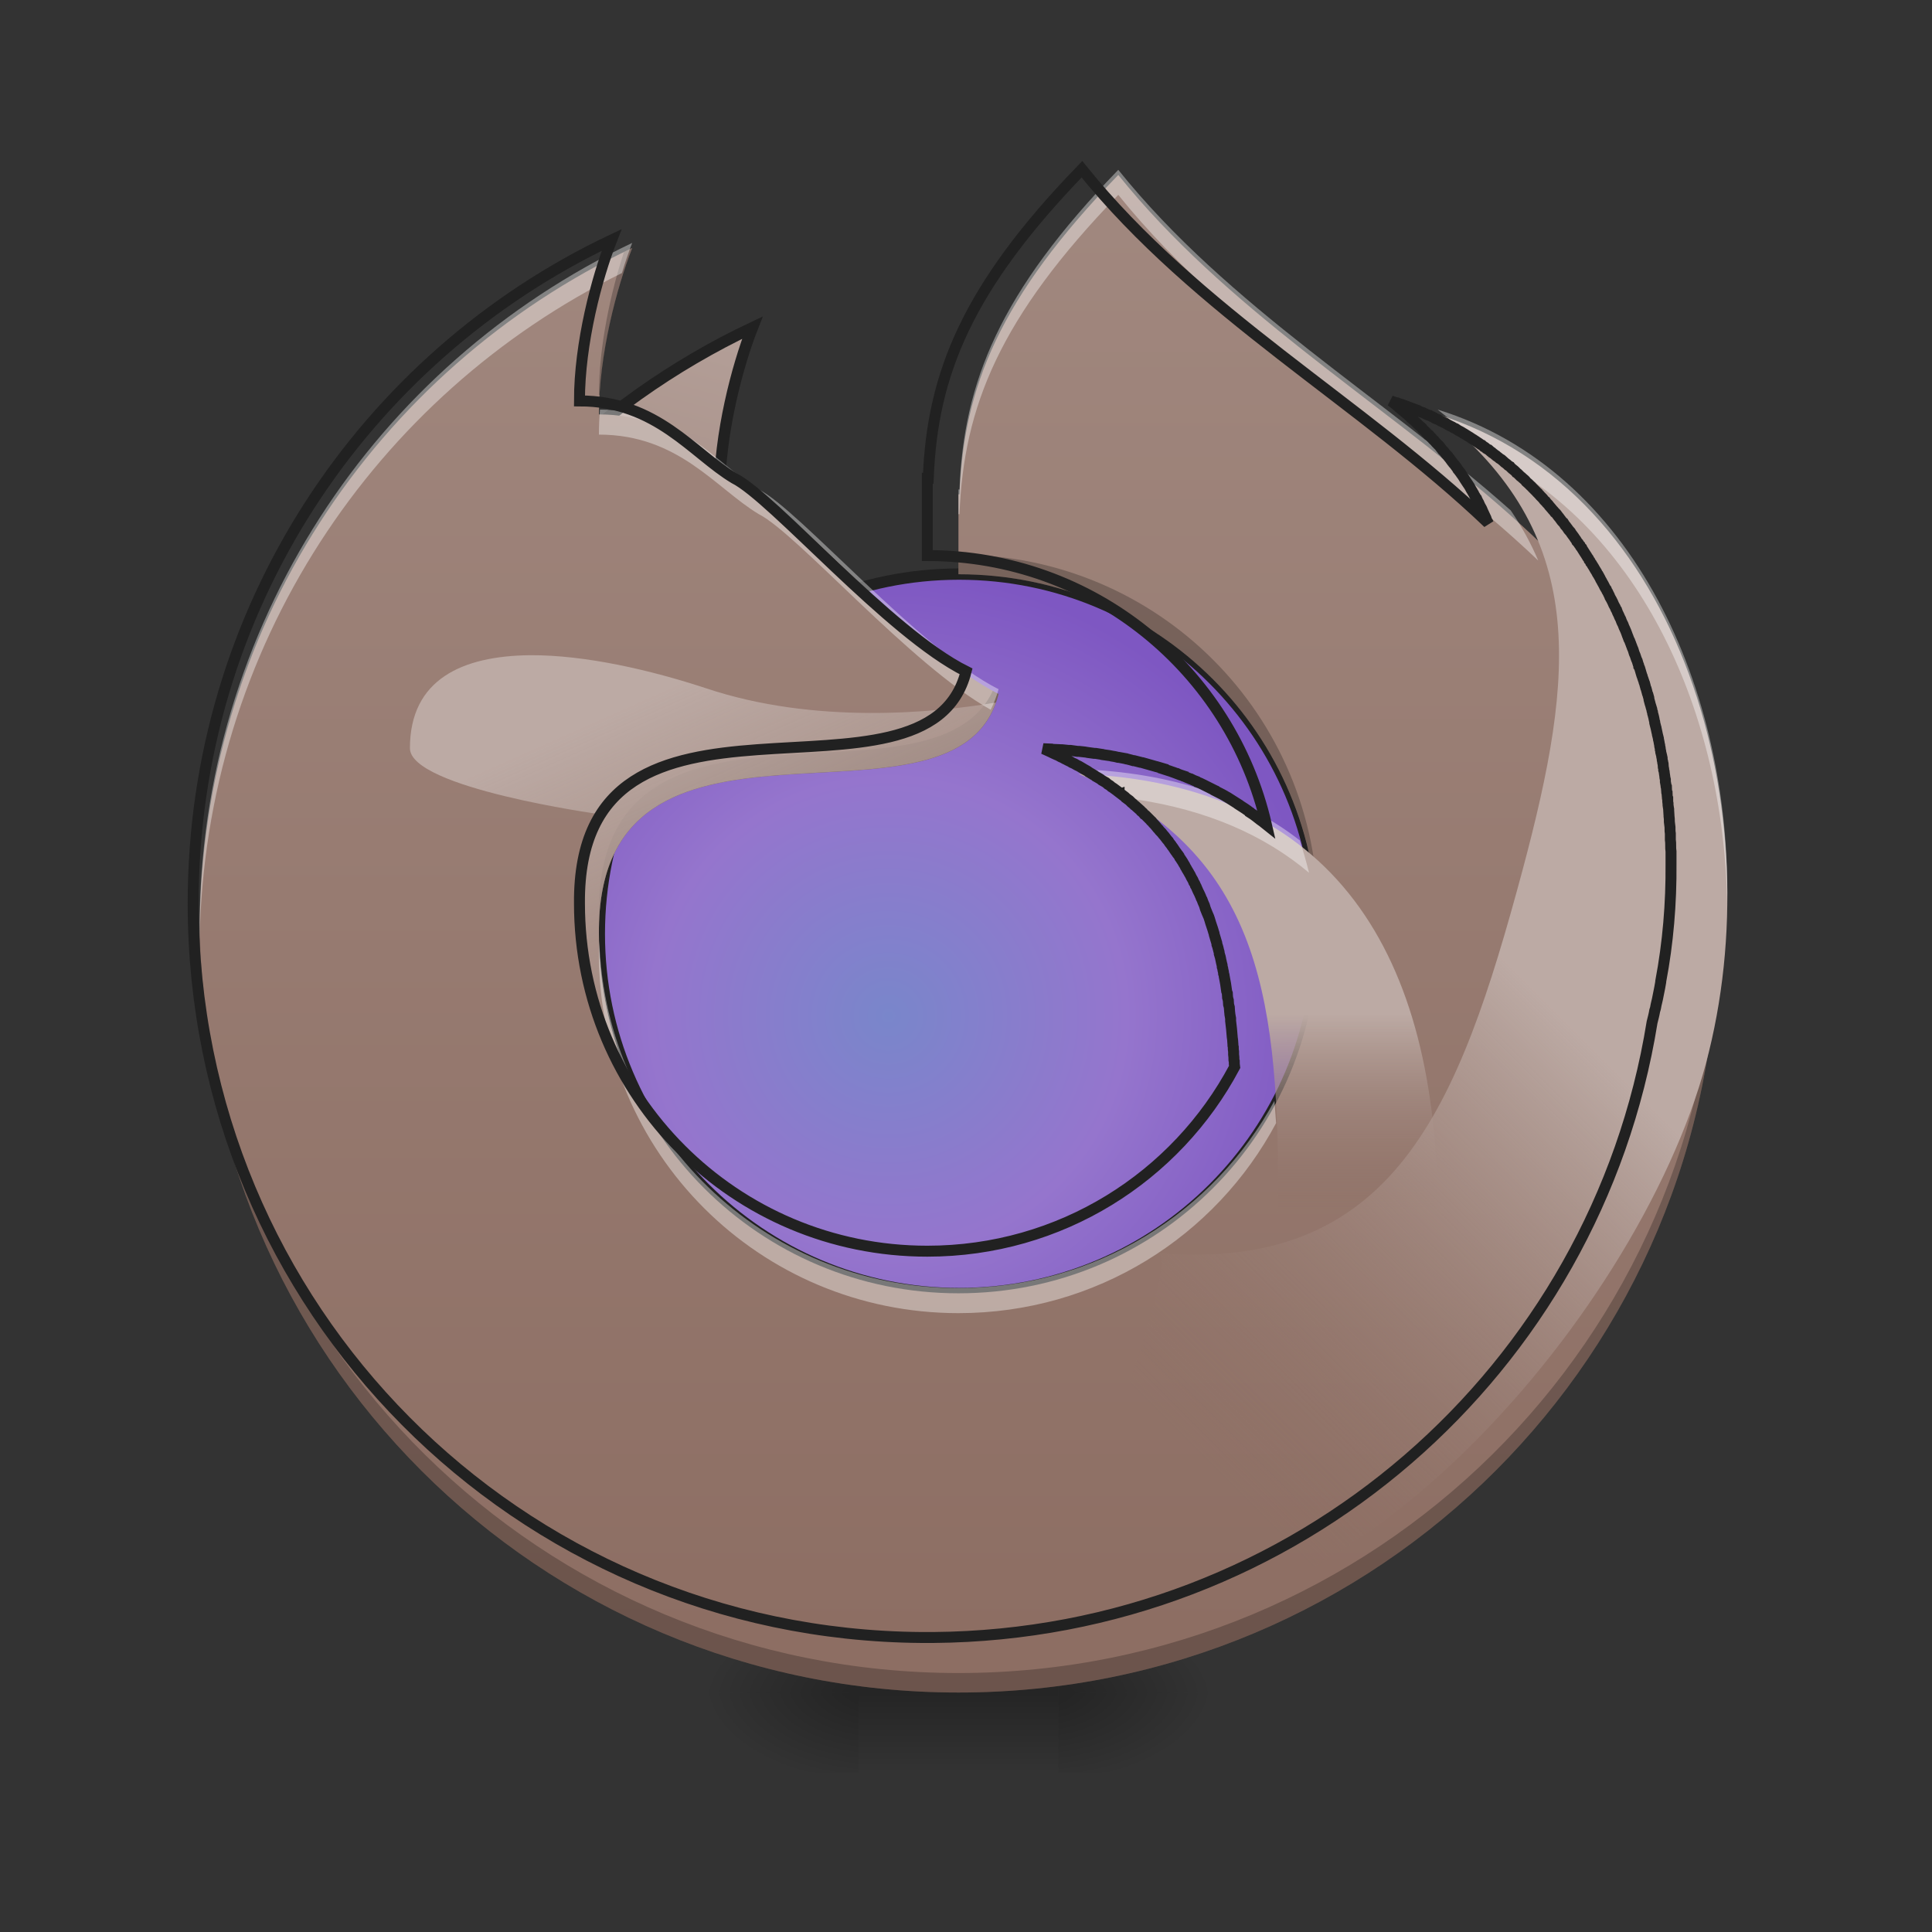 <?xml version="1.0" encoding="UTF-8"?>
<svg xmlns="http://www.w3.org/2000/svg" xmlns:xlink="http://www.w3.org/1999/xlink" width="22px" height="22px" viewBox="0 0 22 22" version="1.1">
<rect x="0" y="0" width="22" height="22" fill="#333333" stroke="none"/>
<defs>
<radialGradient id="radial0" gradientUnits="userSpaceOnUse" cx="450.909" cy="189.579" fx="450.909" fy="189.579" r="21.167" gradientTransform="matrix(0,-0.054,-0.097,-0,30.155,43.722)">
<stop offset="0" style="stop-color:rgb(0%,0%,0%);stop-opacity:0.314;"/>
<stop offset="0.222" style="stop-color:rgb(0%,0%,0%);stop-opacity:0.275;"/>
<stop offset="1" style="stop-color:rgb(0%,0%,0%);stop-opacity:0;"/>
</radialGradient>
<radialGradient id="radial1" gradientUnits="userSpaceOnUse" cx="450.909" cy="189.579" fx="450.909" fy="189.579" r="21.167" gradientTransform="matrix(-0,0.054,0.097,0,-8.325,-5.175)">
<stop offset="0" style="stop-color:rgb(0%,0%,0%);stop-opacity:0.314;"/>
<stop offset="0.222" style="stop-color:rgb(0%,0%,0%);stop-opacity:0.275;"/>
<stop offset="1" style="stop-color:rgb(0%,0%,0%);stop-opacity:0;"/>
</radialGradient>
<radialGradient id="radial2" gradientUnits="userSpaceOnUse" cx="450.909" cy="189.579" fx="450.909" fy="189.579" r="21.167" gradientTransform="matrix(-0,-0.054,0.097,-0,-8.325,43.722)">
<stop offset="0" style="stop-color:rgb(0%,0%,0%);stop-opacity:0.314;"/>
<stop offset="0.222" style="stop-color:rgb(0%,0%,0%);stop-opacity:0.275;"/>
<stop offset="1" style="stop-color:rgb(0%,0%,0%);stop-opacity:0;"/>
</radialGradient>
<radialGradient id="radial3" gradientUnits="userSpaceOnUse" cx="450.909" cy="189.579" fx="450.909" fy="189.579" r="21.167" gradientTransform="matrix(0,0.054,-0.097,0,30.155,-5.175)">
<stop offset="0" style="stop-color:rgb(0%,0%,0%);stop-opacity:0.314;"/>
<stop offset="0.222" style="stop-color:rgb(0%,0%,0%);stop-opacity:0.275;"/>
<stop offset="1" style="stop-color:rgb(0%,0%,0%);stop-opacity:0;"/>
</radialGradient>
<linearGradient id="linear0" gradientUnits="userSpaceOnUse" x1="255.323" y1="233.5" x2="255.323" y2="254.667" gradientTransform="matrix(0.009,0,0,0.043,8.57,9.239)">
<stop offset="0" style="stop-color:rgb(0%,0%,0%);stop-opacity:0.275;"/>
<stop offset="1" style="stop-color:rgb(0%,0%,0%);stop-opacity:0;"/>
</linearGradient>
<radialGradient id="radial4" gradientUnits="userSpaceOnUse" cx="232.833" cy="53.583" fx="232.833" fy="53.583" r="95.25" gradientTransform="matrix(0.053,0,-0,0.053,-2.223,8.727)">
<stop offset="0" style="stop-color:rgb(47.451%,52.549%,79.608%);stop-opacity:1;"/>
<stop offset="0.535" style="stop-color:rgb(58.431%,45.882%,80.392%);stop-opacity:1;"/>
<stop offset="1" style="stop-color:rgb(49.412%,34.118%,76.078%);stop-opacity:1;"/>
</radialGradient>
<linearGradient id="linear1" gradientUnits="userSpaceOnUse" x1="720" y1="1055.117" x2="960" y2="175.118" gradientTransform="matrix(0.011,0,0,0.011,1.364,0.91)">
<stop offset="0" style="stop-color:rgb(55.294%,43.137%,38.824%);stop-opacity:1;"/>
<stop offset="1" style="stop-color:rgb(73.725%,66.667%,64.314%);stop-opacity:1;"/>
</linearGradient>
<linearGradient id="linear2" gradientUnits="userSpaceOnUse" x1="960" y1="1695.118" x2="960" y2="175.118" gradientTransform="matrix(0.011,0,0,0.011,0,0)">
<stop offset="0" style="stop-color:rgb(55.294%,43.137%,38.824%);stop-opacity:1;"/>
<stop offset="1" style="stop-color:rgb(63.137%,53.333%,49.804%);stop-opacity:1;"/>
</linearGradient>
<linearGradient id="linear3" gradientUnits="userSpaceOnUse" x1="488.597" y1="32.417" x2="488.597" y2="-51.368" gradientTransform="matrix(0.027,0,0,0.027,4.021,12.936)">
<stop offset="0" style="stop-color:rgb(55.294%,43.137%,38.824%);stop-opacity:0;"/>
<stop offset="1" style="stop-color:rgb(73.725%,66.667%,64.314%);stop-opacity:1;"/>
</linearGradient>
<linearGradient id="linear4" gradientUnits="userSpaceOnUse" x1="317.5" y1="170" x2="423.333" y2="64.167" gradientTransform="matrix(0.043,0,0,0.043,0,9.239)">
<stop offset="0" style="stop-color:rgb(55.294%,43.137%,38.824%);stop-opacity:0;"/>
<stop offset="1" style="stop-color:rgb(73.725%,66.667%,64.314%);stop-opacity:1;"/>
</linearGradient>
<linearGradient id="linear5" gradientUnits="userSpaceOnUse" x1="960" y1="1455.118" x2="640" y2="735.118" gradientTransform="matrix(0.011,0,0,0.011,0,0)">
<stop offset="0" style="stop-color:rgb(55.294%,43.137%,38.824%);stop-opacity:0;"/>
<stop offset="1" style="stop-color:rgb(73.725%,66.667%,64.314%);stop-opacity:1;"/>
</linearGradient>
</defs>
<g id="surface1">
<path style=" stroke:none;fill-rule:nonzero;fill:url(#radial0);" d="M 12.051 19.273 L 13.871 19.273 L 13.871 18.363 L 12.051 18.363 Z M 12.051 19.273 "/>
<path style=" stroke:none;fill-rule:nonzero;fill:url(#radial1);" d="M 9.777 19.273 L 7.957 19.273 L 7.957 20.184 L 9.777 20.184 Z M 9.777 19.273 "/>
<path style=" stroke:none;fill-rule:nonzero;fill:url(#radial2);" d="M 9.777 19.273 L 7.957 19.273 L 7.957 18.363 L 9.777 18.363 Z M 9.777 19.273 "/>
<path style=" stroke:none;fill-rule:nonzero;fill:url(#radial3);" d="M 12.051 19.273 L 13.871 19.273 L 13.871 20.184 L 12.051 20.184 Z M 12.051 19.273 "/>
<path style=" stroke:none;fill-rule:nonzero;fill:url(#linear0);" d="M 9.777 19.047 L 12.051 19.047 L 12.051 20.184 L 9.777 20.184 Z M 9.777 19.047 "/>
<path style=" stroke:none;fill-rule:nonzero;fill:url(#radial4);" d="M 10.914 6.539 C 13.176 6.539 15.008 8.371 15.008 10.633 C 15.008 12.895 13.176 14.727 10.914 14.727 C 8.656 14.727 6.82 12.895 6.82 10.633 C 6.82 8.371 8.656 6.539 10.914 6.539 Z M 10.914 6.539 "/>
<path style=" stroke:none;fill-rule:nonzero;fill:url(#linear1);" d="M 8.562 3.734 C 6.738 4.598 5.27 6.086 4.426 7.922 C 6.031 7.145 7.539 6.859 8.641 6.312 C 8.453 6.234 8.188 6.086 8.188 5.629 C 8.188 4.945 8.387 4.184 8.562 3.734 Z M 8.562 3.734 "/>
<path style="fill:none;stroke-width:3;stroke-linecap:round;stroke-linejoin:miter;stroke:rgb(12.941%,12.941%,12.941%);stroke-opacity:1;stroke-miterlimit:4;" d="M 199.254 -128.099 C 156.803 -108.01 122.625 -73.377 102.99 -30.654 C 140.35 -48.743 143.714 -50.107 169.347 -62.833 C 164.893 -64.56 196.436 -84.013 190.527 -84.013 C 190.527 -99.92 195.163 -117.646 199.254 -128.099 Z M 199.254 -128.099 " transform="matrix(0.043,0,0,0.043,0,9.239)"/>
<path style="fill:none;stroke-width:3;stroke-linecap:round;stroke-linejoin:miter;stroke:rgb(12.941%,12.941%,12.941%);stroke-opacity:1;stroke-miterlimit:4;" d="M 253.976 -62.833 C 306.607 -62.833 349.239 -20.2 349.239 32.431 C 349.239 85.062 306.607 127.695 253.976 127.695 C 201.435 127.695 158.712 85.062 158.712 32.431 C 158.712 -20.2 201.435 -62.833 253.976 -62.833 Z M 253.976 -62.833 " transform="matrix(0.043,0,0,0.043,0,9.239)"/>
<path style=" stroke:none;fill-rule:nonzero;fill:url(#linear2);" d="M 12.734 1.992 C 11.383 3.387 10.973 4.406 10.926 5.629 C 10.922 5.629 10.918 5.629 10.914 5.629 L 10.914 6.539 C 13.184 6.539 15.008 8.363 15.008 10.633 C 15.008 12.898 13.184 14.727 10.914 14.727 C 8.648 14.727 6.82 12.898 6.82 10.633 C 6.797 7.629 10.914 9.723 11.371 7.902 C 10.461 7.449 9.098 5.855 8.641 5.629 C 8.152 5.336 7.73 4.719 6.82 4.719 C 6.82 4.039 7.023 3.273 7.199 2.824 C 4.281 4.207 2.273 7.176 2.273 10.633 C 2.273 15.418 6.129 19.273 10.914 19.273 C 15.703 19.273 19.555 15.418 19.555 10.633 C 19.555 6.086 15.164 5.016 12.734 1.992 Z M 12.734 1.992 "/>
<path style=" stroke:none;fill-rule:nonzero;fill:rgb(0%,0%,0%);fill-opacity:0.235;" d="M 7.199 2.824 C 7.168 2.84 7.137 2.855 7.105 2.871 C 6.957 3.32 6.82 3.938 6.82 4.496 C 6.824 4.496 6.828 4.496 6.828 4.496 C 6.867 3.875 7.043 3.223 7.199 2.824 Z M 10.914 6.316 L 10.914 6.539 C 13.145 6.539 14.949 8.305 15.008 10.52 C 15.008 10.484 15.008 10.445 15.008 10.406 C 15.008 8.141 13.184 6.316 10.914 6.316 Z M 11.305 7.867 C 10.609 9.348 6.797 7.516 6.82 10.406 C 6.82 10.441 6.824 10.477 6.824 10.512 C 6.906 7.684 10.922 9.699 11.371 7.902 C 11.348 7.891 11.324 7.879 11.305 7.867 Z M 2.273 10.523 C 2.273 10.559 2.273 10.594 2.273 10.633 C 2.273 15.418 6.129 19.273 10.914 19.273 C 15.703 19.273 19.555 15.418 19.555 10.633 C 19.555 10.598 19.555 10.562 19.555 10.527 C 19.492 15.258 15.664 19.051 10.914 19.051 C 6.168 19.051 2.336 15.258 2.273 10.523 Z M 2.273 10.523 "/>
<path style=" stroke:none;fill-rule:nonzero;fill:url(#linear3);" d="M 12.281 8.812 C 14.293 9.688 14.555 11.242 14.555 13.582 C 14.555 16.383 12.555 18.695 9.898 19.18 C 10.23 19.242 10.566 19.273 10.914 19.273 C 13.938 19.273 16.371 16.84 16.371 13.816 C 16.371 10.867 15.199 8.93 12.281 8.812 Z M 12.281 8.812 "/>
<path style=" stroke:none;fill-rule:nonzero;fill:url(#linear4);" d="M 16.371 4.719 C 18.09 6.086 17.941 7.652 17.336 9.914 C 16.609 12.617 15.879 14.488 13.188 14.27 C 13.492 14.414 11.832 18.242 12.168 18.332 C 15.09 19.113 18.641 15.027 19.426 12.109 C 20.188 9.258 19.16 5.59 16.371 4.719 Z M 16.371 4.719 "/>
<path style=" stroke:none;fill-rule:nonzero;fill:url(#linear5);" d="M 6.035 7.461 C 5.266 7.469 4.668 7.734 4.668 8.52 C 4.668 8.973 6.82 9.27 6.82 9.27 C 6.445 10.398 6.695 11.219 7.047 11.984 C 6.902 11.562 6.82 11.105 6.82 10.633 C 6.797 7.684 10.762 9.645 11.34 8 C 10.637 8.117 9.281 8.254 8.035 7.836 C 7.418 7.633 6.668 7.457 6.035 7.461 Z M 6.035 7.461 "/>
<path style=" stroke:none;fill-rule:nonzero;fill:rgb(100%,100%,100%);fill-opacity:0.392;" d="M 12.734 1.934 C 11.383 3.328 10.973 4.352 10.926 5.574 C 10.922 5.574 10.918 5.574 10.914 5.574 L 10.914 5.855 C 10.918 5.855 10.922 5.855 10.926 5.855 C 10.973 4.633 11.383 3.613 12.734 2.219 C 14.086 3.898 16.043 4.977 17.516 6.383 C 17.434 6.188 17.328 5.996 17.203 5.812 C 15.773 4.539 13.992 3.5 12.734 1.934 Z M 7.199 2.766 C 4.281 4.152 2.273 7.121 2.273 10.574 C 2.273 10.621 2.273 10.668 2.273 10.715 C 2.328 7.367 4.27 4.496 7.082 3.109 C 7.121 2.98 7.16 2.867 7.199 2.766 Z M 16.371 4.664 C 16.574 4.824 16.754 4.988 16.906 5.156 C 18.703 6.02 19.629 8.152 19.668 10.289 C 19.711 7.859 18.609 5.359 16.371 4.664 Z M 6.832 4.664 C 6.824 4.758 6.82 4.855 6.82 4.949 C 7.73 4.949 8.152 5.562 8.641 5.855 C 9.082 6.078 10.371 7.574 11.281 8.082 C 11.316 8.012 11.348 7.934 11.371 7.848 C 10.461 7.391 9.098 5.801 8.641 5.574 C 8.152 5.281 7.734 4.668 6.832 4.664 Z M 12.281 8.758 C 12.52 8.859 12.738 8.977 12.93 9.102 C 13.742 9.223 14.395 9.508 14.906 9.938 C 14.875 9.812 14.84 9.691 14.801 9.57 C 14.176 9.082 13.344 8.797 12.281 8.758 Z M 6.824 10.711 C 6.824 10.758 6.82 10.809 6.82 10.859 C 6.82 13.129 8.648 14.953 10.914 14.953 C 12.484 14.953 13.844 14.078 14.531 12.789 C 14.523 12.703 14.52 12.617 14.512 12.535 C 13.82 13.809 12.473 14.668 10.914 14.668 C 8.691 14.668 6.895 12.914 6.824 10.711 Z M 6.824 10.711 "/>
<path style="fill:none;stroke-width:11.339;stroke-linecap:round;stroke-linejoin:miter;stroke:rgb(12.941%,12.941%,12.941%);stroke-opacity:1;stroke-miterlimit:4;" d="M 1120.008 175.216 C 1001.136 297.867 965.062 387.536 960.939 495.071 C 960.596 495.071 960.252 495.071 959.908 495.071 L 959.908 575.12 C 1131.345 575.12 1274.266 693.992 1311.027 853.748 C 1309.31 852.374 1307.592 851 1305.874 849.625 C 1305.53 849.625 1305.53 849.625 1305.187 849.282 C 1301.751 846.533 1298.316 843.785 1294.536 841.38 C 1294.536 841.036 1294.536 841.036 1294.193 841.036 C 1290.757 838.288 1286.978 835.883 1283.199 833.478 C 1283.199 833.135 1282.855 833.135 1282.855 833.135 C 1279.076 830.73 1275.297 828.325 1271.518 825.92 C 1271.174 825.92 1271.174 825.576 1270.831 825.576 C 1267.052 823.171 1262.929 821.11 1258.806 819.049 C 1258.806 818.705 1258.806 818.705 1258.463 818.705 C 1256.401 817.674 1254.34 816.644 1252.278 815.613 C 1250.217 814.582 1248.156 813.552 1246.094 812.521 C 1246.094 812.521 1245.751 812.177 1245.407 812.177 C 1243.346 811.147 1241.285 810.116 1239.223 809.429 C 1239.223 809.429 1238.88 809.085 1238.88 809.085 C 1236.818 808.398 1234.757 807.367 1232.696 806.337 C 1232.696 806.337 1232.352 806.337 1232.352 806.337 C 1229.947 805.306 1227.886 804.619 1225.824 803.588 C 1225.481 803.588 1225.137 803.588 1225.137 803.245 C 1223.076 802.558 1220.671 801.87 1218.61 800.84 C 1218.61 800.84 1218.61 800.84 1218.266 800.84 C 1216.205 800.153 1214.143 799.122 1211.738 798.435 C 1211.395 798.435 1211.051 798.091 1210.708 798.091 C 1208.646 797.404 1206.241 796.717 1204.18 796.03 C 1204.18 796.03 1204.18 796.03 1204.18 795.686 C 1201.775 794.999 1199.714 794.312 1197.309 793.625 C 1196.965 793.625 1196.622 793.625 1195.935 793.281 C 1191.468 791.907 1187.002 790.877 1182.536 789.502 C 1181.849 789.502 1181.505 789.159 1180.818 789.159 C 1178.413 788.472 1176.352 788.128 1173.947 787.441 C 1173.947 787.441 1173.603 787.441 1173.26 787.441 C 1171.198 786.754 1169.137 786.41 1166.732 785.723 C 1166.388 785.723 1165.701 785.723 1165.358 785.38 C 1162.953 785.036 1160.548 784.349 1158.143 784.005 C 1157.799 784.005 1157.456 784.005 1157.456 784.005 C 1155.051 783.318 1152.989 782.975 1150.585 782.631 C 1150.241 782.631 1149.897 782.288 1149.21 782.288 C 1146.805 781.944 1144.4 781.6 1141.996 781.257 C 1141.652 780.913 1140.965 780.913 1140.621 780.913 C 1138.56 780.57 1136.499 780.226 1134.094 779.883 C 1133.75 779.883 1133.063 779.883 1132.719 779.883 C 1130.314 779.539 1127.566 779.195 1125.161 778.852 C 1124.817 778.852 1124.13 778.508 1123.443 778.508 C 1121.382 778.165 1119.321 778.165 1116.916 777.821 C 1116.572 777.821 1115.885 777.821 1115.541 777.821 C 1113.136 777.478 1110.388 777.134 1107.983 776.791 C 1107.296 776.791 1106.609 776.791 1105.922 776.791 C 1103.86 776.447 1101.455 776.447 1099.05 776.103 C 1098.707 776.103 1098.363 776.103 1098.02 776.103 C 1095.615 776.103 1092.866 775.76 1090.118 775.76 C 1089.431 775.416 1088.744 775.416 1088.056 775.416 C 1085.308 775.416 1082.56 775.073 1080.155 775.073 C 1082.56 776.103 1085.308 777.478 1087.713 778.508 C 1088.4 778.852 1089.087 779.195 1089.774 779.539 C 1091.492 780.226 1093.21 781.257 1095.271 781.944 C 1095.958 782.288 1096.989 782.975 1097.676 783.318 C 1099.394 784.005 1100.768 784.692 1102.486 785.723 C 1103.173 786.067 1104.204 786.41 1105.235 787.097 C 1106.609 787.785 1108.327 788.472 1109.701 789.502 C 1110.388 789.846 1111.419 790.189 1112.106 790.533 C 1113.824 791.564 1115.541 792.594 1117.259 793.281 C 1117.946 793.625 1118.29 793.969 1118.977 794.312 C 1121.382 795.686 1123.443 797.061 1125.505 798.091 C 1126.192 798.435 1126.535 798.778 1126.879 799.122 C 1128.597 800.153 1130.314 801.183 1132.032 802.214 C 1132.719 802.558 1133.406 802.901 1134.094 803.588 C 1135.468 804.275 1136.842 805.306 1138.216 805.993 C 1139.247 806.68 1139.934 807.024 1140.621 807.711 C 1141.996 808.398 1143.37 809.429 1144.744 810.116 C 1145.431 810.803 1146.118 811.147 1146.805 811.834 C 1148.18 812.521 1149.554 813.552 1150.585 814.582 C 1151.272 814.926 1151.959 815.613 1152.646 815.956 C 1154.364 817.331 1156.082 818.361 1157.799 819.736 C 1157.799 819.736 1158.143 820.079 1158.486 820.079 C 1158.486 820.079 1158.486 820.423 1158.486 820.423 C 1160.204 821.797 1162.266 823.171 1163.983 824.545 C 1164.327 824.889 1165.014 825.233 1165.358 825.92 C 1166.732 826.95 1167.763 827.638 1169.137 828.668 C 1169.824 829.355 1170.511 830.042 1171.198 830.73 C 1172.229 831.417 1173.26 832.447 1174.29 833.478 C 1174.977 833.822 1175.664 834.509 1176.352 835.196 C 1177.382 836.227 1178.413 836.914 1179.444 837.944 C 1180.131 838.631 1180.818 838.975 1181.161 839.662 C 1182.536 840.693 1183.566 841.724 1184.597 843.098 C 1185.284 843.441 1185.628 843.785 1186.315 844.472 C 1187.689 845.846 1189.407 847.564 1190.781 848.938 C 1191.125 849.625 1191.468 849.969 1192.155 850.313 C 1193.186 851.687 1194.217 852.717 1195.247 853.748 C 1195.935 854.435 1196.278 855.122 1196.965 855.81 C 1197.652 856.84 1198.683 857.871 1199.37 858.558 C 1200.057 859.589 1200.744 860.276 1201.432 860.963 C 1202.119 861.65 1203.149 862.681 1203.836 863.711 C 1204.524 864.399 1204.867 865.086 1205.554 865.773 C 1206.241 866.803 1207.272 867.834 1207.959 868.865 C 1208.646 869.552 1208.99 870.239 1209.677 870.926 C 1210.364 872.3 1211.395 873.331 1212.425 874.705 C 1212.769 875.392 1213.456 876.423 1214.143 877.11 C 1215.174 878.485 1215.861 879.859 1216.892 881.233 C 1217.579 881.92 1217.922 882.607 1218.61 883.638 C 1219.297 884.325 1219.984 885.356 1220.671 886.386 C 1221.014 887.417 1221.358 888.104 1222.045 888.791 C 1222.732 889.822 1223.419 890.853 1224.107 891.883 C 1224.45 892.571 1225.137 893.601 1225.481 894.288 C 1226.168 895.319 1226.855 896.35 1227.199 897.38 C 1227.886 898.411 1228.229 899.098 1228.573 899.785 C 1229.26 900.816 1229.947 902.19 1230.634 903.221 C 1230.978 903.908 1231.321 904.595 1232.008 905.626 C 1232.696 907.344 1233.726 909.061 1234.757 910.779 C 1235.1 911.466 1235.444 912.153 1235.788 913.184 C 1236.475 914.215 1237.162 915.246 1237.505 916.62 C 1238.192 917.65 1238.536 918.338 1238.88 919.368 C 1239.223 920.399 1239.91 921.43 1240.254 922.46 C 1240.597 923.491 1241.285 924.178 1241.628 925.209 C 1241.972 926.239 1242.659 927.27 1243.002 928.301 C 1243.346 929.331 1243.689 930.362 1244.377 931.393 C 1244.72 932.424 1245.064 933.111 1245.407 934.141 C 1245.751 935.172 1246.438 936.203 1246.782 937.233 C 1247.125 938.264 1247.469 939.295 1247.812 940.669 C 1248.499 942.387 1249.186 944.105 1249.874 945.822 C 1250.217 946.853 1250.904 947.884 1251.248 948.914 C 1251.591 949.945 1251.935 950.976 1252.278 952.006 C 1252.622 953.037 1252.966 954.411 1253.309 955.442 C 1253.653 956.473 1253.996 957.503 1254.34 958.534 C 1254.683 959.565 1255.027 960.596 1255.371 961.626 C 1255.714 962.657 1256.058 963.688 1256.401 965.062 C 1256.745 966.092 1257.088 966.78 1257.088 967.81 C 1257.432 969.185 1257.775 970.215 1258.119 971.246 C 1258.463 972.62 1258.806 973.651 1259.15 974.681 C 1259.493 975.712 1259.837 976.743 1259.837 977.774 C 1260.524 979.491 1260.867 981.209 1261.211 982.583 C 1261.211 983.271 1261.555 983.614 1261.555 983.958 C 1261.898 984.988 1262.242 986.019 1262.242 987.393 C 1262.585 988.424 1262.929 989.455 1263.272 990.829 C 1263.616 991.86 1263.616 993.234 1263.96 994.264 C 1264.303 995.295 1264.303 996.326 1264.647 997.356 C 1264.99 998.387 1265.334 999.761 1265.334 1001.136 C 1265.677 1002.166 1266.021 1003.197 1266.021 1004.228 C 1266.364 1005.602 1266.708 1006.633 1266.708 1008.007 C 1267.052 1009.038 1267.395 1010.068 1267.395 1011.099 C 1267.739 1012.473 1267.739 1013.504 1268.082 1014.878 C 1268.426 1016.252 1268.426 1017.283 1268.769 1018.657 C 1269.113 1021.062 1269.457 1023.467 1269.8 1025.872 C 1270.144 1026.559 1270.144 1027.59 1270.487 1028.277 C 1270.487 1029.651 1270.831 1031.369 1270.831 1032.743 C 1271.174 1033.774 1271.174 1034.461 1271.518 1035.492 C 1271.518 1037.21 1271.861 1038.584 1271.861 1039.958 C 1272.205 1040.989 1272.205 1041.676 1272.549 1042.706 C 1272.549 1044.081 1272.892 1045.455 1272.892 1047.173 C 1272.892 1048.203 1273.236 1049.234 1273.236 1050.265 C 1273.579 1051.639 1273.579 1053.013 1273.923 1054.388 C 1273.923 1055.418 1273.923 1056.105 1273.923 1056.792 C 1274.61 1062.633 1275.297 1068.13 1275.641 1073.971 C 1275.641 1074.658 1275.984 1075.688 1275.984 1076.375 C 1275.984 1078.093 1276.328 1079.467 1276.328 1081.185 C 1276.328 1082.216 1276.328 1082.903 1276.671 1083.934 C 1276.671 1085.652 1276.671 1087.026 1277.015 1088.744 C 1277.015 1089.774 1277.015 1090.805 1277.015 1091.492 C 1277.358 1093.553 1277.358 1095.271 1277.358 1096.989 C 1277.358 1097.333 1277.358 1098.02 1277.702 1098.707 C 1277.702 1100.425 1277.702 1102.486 1278.046 1104.547 C 1217.579 1218.266 1098.02 1295.224 959.908 1295.224 C 760.643 1295.224 599.857 1134.437 599.857 935.172 C 597.795 670.974 959.908 855.122 1000.105 695.023 C 920.055 655.17 800.153 514.997 759.956 495.071 C 717.011 469.304 679.906 415.021 599.857 415.021 C 599.857 355.242 617.722 287.904 633.182 248.394 C 376.542 370.015 199.952 631.121 199.952 935.172 C 199.952 1354.316 535.611 1692.036 954.068 1695.128 C 956.129 1695.128 958.191 1695.128 959.908 1695.128 C 961.97 1695.128 964.031 1695.128 966.092 1695.128 C 1342.635 1692.036 1652.183 1418.218 1710.245 1058.167 C 1711.275 1054.044 1712.306 1050.265 1712.993 1046.142 C 1713.68 1044.424 1714.024 1042.363 1714.368 1040.302 C 1714.711 1038.24 1715.398 1036.522 1715.742 1034.461 C 1716.429 1030.338 1717.46 1026.559 1718.147 1022.436 C 1718.49 1020.375 1718.834 1018.657 1719.177 1016.596 C 1719.177 1016.252 1719.177 1016.252 1719.177 1015.909 C 1726.736 976.056 1730.171 935.172 1729.828 893.945 C 1729.828 891.883 1729.828 889.822 1729.828 887.761 C 1729.828 885.699 1729.828 883.638 1729.828 881.577 C 1729.484 879.515 1729.484 877.454 1729.484 875.392 C 1729.484 873.331 1729.484 871.27 1729.141 869.208 C 1729.141 867.147 1729.141 865.086 1729.141 863.024 C 1728.797 861.306 1728.797 859.589 1728.797 857.871 C 1728.797 857.184 1728.797 856.84 1728.797 856.497 C 1728.454 854.435 1728.454 852.717 1728.11 850.656 C 1728.11 848.595 1728.11 846.877 1727.766 844.816 C 1727.766 844.816 1727.766 844.472 1727.766 844.472 C 1727.766 842.411 1727.423 840.693 1727.423 838.975 C 1727.423 838.631 1727.423 838.288 1727.423 838.288 C 1727.423 838.288 1727.423 838.288 1727.423 837.944 C 1727.079 836.57 1727.079 834.852 1726.736 833.135 C 1726.736 832.791 1726.736 832.104 1726.736 831.76 C 1726.392 830.386 1726.392 828.668 1726.392 826.95 C 1726.049 826.607 1726.049 826.263 1726.049 825.576 C 1726.049 824.202 1725.705 822.828 1725.705 821.11 C 1725.361 820.766 1725.361 820.079 1725.361 819.392 C 1725.361 818.018 1725.018 816.3 1725.018 814.926 C 1724.674 814.582 1724.674 813.895 1724.674 813.208 C 1724.331 811.834 1724.331 810.46 1723.987 809.085 C 1723.987 808.398 1723.987 807.711 1723.987 807.024 C 1723.644 805.65 1723.3 804.275 1723.3 802.901 C 1723.3 802.214 1722.957 801.527 1722.957 800.84 C 1722.957 799.466 1722.613 798.091 1722.269 797.061 C 1722.269 796.03 1722.269 795.343 1721.926 794.656 C 1721.926 793.281 1721.582 791.907 1721.582 790.877 C 1721.239 790.189 1721.239 789.502 1721.239 788.815 C 1720.895 787.441 1720.552 786.067 1720.552 784.692 C 1720.208 784.005 1720.208 783.318 1720.208 782.631 C 1719.864 781.257 1719.521 779.883 1719.177 778.508 C 1719.177 777.821 1719.177 777.134 1718.834 776.447 C 1718.834 775.073 1718.49 773.699 1718.147 772.324 C 1718.147 771.637 1718.147 770.95 1717.803 770.263 C 1717.46 768.889 1717.46 767.514 1717.116 766.14 C 1716.772 765.797 1716.772 765.11 1716.772 764.422 C 1716.429 763.048 1716.085 761.674 1715.742 760.3 C 1715.742 759.613 1715.398 758.925 1715.398 758.582 C 1715.055 756.864 1714.711 755.49 1714.368 753.772 C 1714.368 753.428 1714.368 753.085 1714.024 752.398 C 1713.68 751.024 1713.337 749.649 1712.993 748.275 C 1712.993 747.588 1712.993 746.901 1712.65 746.214 C 1712.306 745.183 1712.306 743.809 1711.963 742.778 C 1711.619 741.747 1711.619 741.06 1711.275 740.03 C 1710.932 738.999 1710.588 737.968 1710.588 736.938 C 1710.245 735.907 1709.901 735.22 1709.901 734.189 C 1709.558 733.158 1709.214 731.784 1708.871 730.753 C 1708.527 730.066 1708.527 729.036 1708.183 728.349 C 1707.84 726.974 1707.496 725.944 1707.153 724.569 C 1707.153 723.882 1706.809 723.195 1706.809 722.508 C 1706.466 721.477 1706.122 720.103 1705.778 718.729 C 1705.435 718.042 1705.091 717.355 1705.091 716.667 C 1704.748 715.293 1704.404 714.263 1704.061 712.888 C 1703.717 712.201 1703.374 711.514 1703.374 710.827 C 1703.03 709.453 1702.686 708.422 1702.343 707.048 C 1701.999 706.361 1701.656 705.674 1701.656 704.986 C 1701.312 703.612 1700.625 702.581 1700.282 701.207 C 1700.282 700.52 1699.938 699.833 1699.594 699.146 C 1699.251 698.115 1698.907 696.741 1698.564 695.71 C 1698.22 694.68 1698.22 693.992 1697.877 693.305 C 1697.533 691.931 1697.189 690.9 1696.502 689.87 C 1696.502 688.839 1696.159 688.152 1695.815 687.465 C 1695.472 686.434 1695.128 685.403 1694.785 684.029 C 1694.441 683.342 1694.097 682.655 1693.754 681.624 C 1693.41 680.594 1693.067 679.563 1692.723 678.532 C 1692.38 677.845 1692.036 676.814 1691.693 676.127 C 1691.349 675.097 1691.005 673.722 1690.662 672.692 C 1690.318 672.005 1689.975 670.974 1689.631 670.287 C 1689.288 669.256 1688.944 668.225 1688.6 667.538 C 1688.257 666.508 1687.913 665.477 1687.57 664.79 C 1687.226 663.759 1686.883 662.728 1686.196 661.698 C 1685.852 660.667 1685.508 659.98 1685.165 658.949 C 1684.821 658.262 1684.478 657.231 1684.134 656.201 C 1683.791 655.17 1683.447 654.483 1683.103 653.452 C 1682.76 652.422 1682.073 651.391 1681.729 650.36 C 1681.386 649.673 1681.042 648.986 1680.699 647.955 C 1680.355 646.925 1680.011 645.894 1679.324 644.863 C 1678.981 644.176 1678.637 643.489 1678.294 642.458 C 1677.95 641.428 1677.607 640.397 1676.919 639.366 C 1676.576 638.679 1676.232 637.992 1675.889 636.961 C 1675.545 635.931 1674.858 635.244 1674.514 634.213 C 1674.171 633.182 1673.827 632.495 1673.484 631.464 C 1672.797 630.777 1672.453 629.747 1672.11 628.716 C 1671.766 628.029 1671.079 626.998 1670.735 626.311 C 1670.392 625.28 1669.705 624.25 1669.361 623.219 C 1669.018 622.532 1668.674 621.845 1668.33 621.158 C 1667.643 620.127 1667.3 619.096 1666.613 618.066 C 1666.269 617.035 1665.925 616.348 1665.582 615.661 C 1665.238 614.63 1664.551 613.943 1664.208 612.912 C 1663.521 611.881 1663.177 611.194 1662.833 610.164 C 1662.146 609.477 1661.803 608.446 1661.116 607.415 C 1660.772 606.728 1660.428 606.041 1660.085 605.354 C 1659.398 604.323 1659.054 603.292 1658.367 602.262 C 1658.024 601.575 1657.68 600.888 1656.993 599.857 C 1656.649 599.17 1656.306 598.139 1655.619 597.108 C 1655.275 596.421 1654.588 595.391 1654.244 594.703 C 1653.557 594.016 1653.214 592.986 1652.87 592.299 C 1652.183 591.268 1651.839 590.581 1651.152 589.55 C 1650.809 588.863 1650.122 587.832 1649.778 587.145 C 1649.091 586.114 1648.747 585.427 1648.06 584.397 C 1647.717 583.71 1647.373 583.022 1646.686 582.335 C 1646.343 581.305 1645.655 580.274 1644.968 579.587 C 1644.625 578.556 1644.281 577.869 1643.594 577.182 C 1643.25 576.495 1642.563 575.464 1641.876 574.433 C 1641.533 573.746 1640.846 573.059 1640.502 572.372 C 1639.815 571.341 1639.471 570.654 1638.784 569.624 C 1638.441 568.936 1637.753 568.249 1637.41 567.219 C 1636.723 566.531 1636.036 565.844 1635.692 564.814 C 1635.005 564.127 1634.661 563.439 1633.974 562.409 C 1633.287 561.722 1632.944 561.034 1632.257 560.347 C 1631.913 559.317 1631.226 558.63 1630.539 557.599 C 1630.195 556.912 1629.508 556.225 1629.164 555.538 C 1628.477 554.507 1627.79 553.82 1627.103 552.789 C 1626.76 552.102 1626.072 551.415 1625.729 550.728 C 1625.042 550.041 1624.355 549.01 1623.668 548.323 C 1623.324 547.636 1622.637 546.949 1621.95 545.918 C 1621.606 545.231 1620.919 544.544 1620.232 543.856 C 1619.545 542.826 1619.201 542.139 1618.514 541.108 C 1617.827 540.764 1617.483 540.077 1616.796 539.39 C 1616.109 538.359 1615.422 537.672 1614.735 536.642 C 1614.391 535.955 1613.704 535.267 1613.361 534.924 C 1612.674 533.893 1611.986 533.206 1611.299 532.175 C 1610.612 531.488 1610.269 530.801 1609.582 530.458 C 1608.894 529.427 1608.207 528.74 1607.52 528.053 C 1606.833 527.366 1606.489 526.678 1605.802 525.991 C 1605.115 525.304 1604.428 524.274 1603.741 523.586 C 1603.397 522.899 1602.71 522.212 1602.023 521.525 C 1601.336 520.838 1600.649 520.151 1599.962 519.12 C 1599.275 518.777 1598.931 518.089 1598.244 517.402 C 1597.557 516.372 1596.87 515.684 1595.839 514.654 C 1595.496 514.31 1594.808 513.623 1594.465 513.28 C 1593.778 512.249 1592.747 511.562 1592.06 510.531 C 1591.373 510.188 1591.029 509.5 1590.342 508.813 C 1589.655 508.126 1588.968 507.439 1588.281 506.752 C 1587.594 506.065 1586.907 505.378 1586.219 504.691 C 1585.532 504.003 1585.189 503.316 1584.502 502.973 C 1583.814 502.286 1582.784 501.255 1582.097 500.568 C 1581.41 499.881 1580.722 499.537 1580.035 498.85 C 1579.692 498.163 1579.005 497.476 1578.318 496.789 C 1577.63 496.102 1576.6 495.414 1575.913 494.727 C 1575.225 494.04 1574.538 493.353 1573.851 493.009 C 1573.164 492.322 1572.477 491.635 1571.79 490.948 C 1571.103 490.261 1570.416 489.574 1569.728 489.23 C 1569.041 488.2 1568.011 487.513 1567.324 486.825 C 1566.636 486.482 1566.293 485.795 1565.606 485.451 C 1564.919 484.764 1563.888 484.077 1563.201 483.046 C 1562.514 482.703 1561.827 482.016 1561.139 481.672 C 1560.452 480.985 1559.765 480.298 1558.735 479.611 C 1558.047 479.267 1557.36 478.58 1556.673 477.893 C 1555.986 477.206 1554.955 476.519 1554.268 475.831 C 1553.581 475.488 1552.894 474.801 1552.207 474.457 C 1551.52 473.77 1550.489 473.083 1549.458 472.396 C 1549.115 471.709 1548.428 471.365 1547.741 471.022 C 1547.053 470.334 1546.023 469.647 1544.992 468.96 C 1544.649 468.273 1543.961 467.93 1543.274 467.586 C 1542.587 466.899 1541.557 466.212 1540.869 465.525 C 1539.839 465.181 1539.152 464.494 1538.464 464.15 C 1537.777 463.463 1537.09 462.776 1536.06 462.433 C 1535.372 461.745 1534.685 461.402 1533.998 460.715 C 1532.968 460.371 1532.28 459.684 1531.25 458.997 C 1530.563 458.653 1529.875 457.966 1529.188 457.623 C 1528.158 456.936 1527.127 456.249 1526.096 455.561 C 1525.753 455.218 1525.066 454.874 1524.378 454.531 C 1523.348 453.844 1522.317 453.156 1521.286 452.469 C 1520.599 452.126 1520.256 451.782 1519.569 451.439 C 1518.538 450.752 1517.851 450.408 1516.82 449.721 C 1516.133 449.377 1515.446 448.69 1514.415 448.347 C 1513.728 447.659 1512.697 447.316 1511.667 446.629 C 1510.98 446.285 1510.293 445.942 1509.605 445.598 C 1508.575 444.911 1507.544 444.224 1506.513 443.537 C 1505.826 443.193 1505.139 443.193 1504.796 442.85 C 1503.765 442.163 1502.734 441.475 1501.703 441.132 C 1501.016 440.788 1500.329 440.445 1499.642 440.101 C 1498.268 439.414 1497.237 438.727 1496.207 438.04 C 1495.519 437.696 1495.176 437.696 1494.489 437.353 C 1493.458 436.666 1492.084 435.978 1491.053 435.635 C 1490.366 435.291 1490.022 434.948 1489.335 434.604 C 1488.305 434.261 1486.93 433.574 1485.9 433.23 C 1485.213 432.886 1484.525 432.543 1484.182 432.199 C 1482.808 431.512 1481.433 430.825 1480.059 430.138 C 1479.716 430.138 1479.372 429.794 1478.685 429.794 C 1477.311 429.107 1476.28 428.764 1474.906 428.077 C 1474.219 427.733 1473.875 427.733 1473.532 427.389 C 1472.157 427.046 1471.127 426.359 1469.752 426.015 C 1469.065 425.672 1468.722 425.328 1468.035 424.984 C 1466.317 424.297 1464.255 423.61 1462.538 422.923 C 1460.82 422.236 1458.758 421.549 1457.041 420.862 C 1454.979 420.175 1453.261 419.488 1451.544 418.8 C 1449.826 418.457 1448.108 417.77 1446.39 417.083 C 1446.39 417.083 1446.047 417.083 1445.703 417.083 C 1443.642 416.395 1441.924 415.708 1439.863 415.021 C 1442.267 416.739 1444.329 418.457 1446.39 420.175 C 1446.734 420.518 1447.077 420.862 1447.421 421.205 C 1449.482 422.923 1451.544 424.641 1453.605 426.359 C 1453.605 426.359 1453.949 426.702 1453.949 426.702 C 1455.666 428.077 1457.728 429.794 1459.446 431.512 C 1459.789 431.856 1460.476 432.199 1460.82 432.886 C 1462.881 434.604 1464.599 435.978 1466.317 437.696 C 1466.317 438.04 1466.66 438.04 1466.66 438.04 C 1468.378 439.758 1470.096 441.475 1471.814 442.85 C 1472.157 443.537 1472.501 443.88 1472.844 444.224 C 1474.906 445.942 1476.624 447.659 1477.998 449.377 C 1478.341 449.377 1478.341 449.721 1478.685 449.721 C 1480.059 451.439 1481.777 452.813 1483.151 454.531 C 1483.495 454.874 1483.838 455.561 1484.525 455.905 C 1485.9 457.623 1487.618 459.341 1488.992 460.715 C 1489.335 461.058 1489.679 461.402 1490.022 461.745 C 1491.053 463.12 1492.427 464.838 1493.458 466.212 C 1494.145 466.555 1494.489 467.242 1494.832 467.586 C 1496.207 469.304 1497.581 471.022 1498.955 472.396 C 1499.299 473.083 1499.642 473.427 1500.329 474.114 C 1501.016 475.144 1502.047 476.519 1503.078 477.893 C 1503.421 478.236 1504.108 478.924 1504.452 479.611 C 1505.826 480.985 1506.857 482.703 1508.231 484.42 C 1508.575 485.108 1508.918 485.451 1509.262 486.138 C 1510.293 487.169 1510.98 488.543 1512.01 489.574 C 1512.354 490.261 1512.697 490.948 1513.385 491.635 C 1514.415 493.009 1515.446 494.727 1516.477 496.445 C 1516.82 497.132 1517.507 497.819 1517.851 498.506 C 1518.538 499.537 1519.225 500.568 1519.912 501.599 C 1520.256 502.286 1520.943 502.973 1521.286 503.66 C 1522.317 505.378 1523.004 507.095 1524.035 508.47 C 1524.378 509.157 1524.722 509.844 1525.409 510.875 C 1525.753 511.905 1526.44 512.936 1527.127 513.967 C 1527.471 514.654 1527.814 515.341 1528.501 516.028 C 1529.188 517.746 1529.875 519.12 1530.906 520.838 C 1531.25 521.525 1531.593 522.556 1531.937 523.243 C 1532.624 524.274 1532.968 525.304 1533.655 526.335 C 1533.998 527.022 1534.342 527.709 1534.685 528.74 C 1535.372 530.114 1536.06 531.832 1536.747 533.206 C 1537.09 534.237 1537.777 534.924 1538.121 535.955 C 1538.464 536.985 1538.808 538.016 1539.152 539.047 C 1539.495 539.734 1540.182 540.421 1540.526 541.452 C 1411.003 417.77 1238.88 322.947 1120.008 175.216 Z M 1120.008 175.216 " transform="matrix(0.011,0,0,0.011,0,0)"/>
</g>
</svg>
